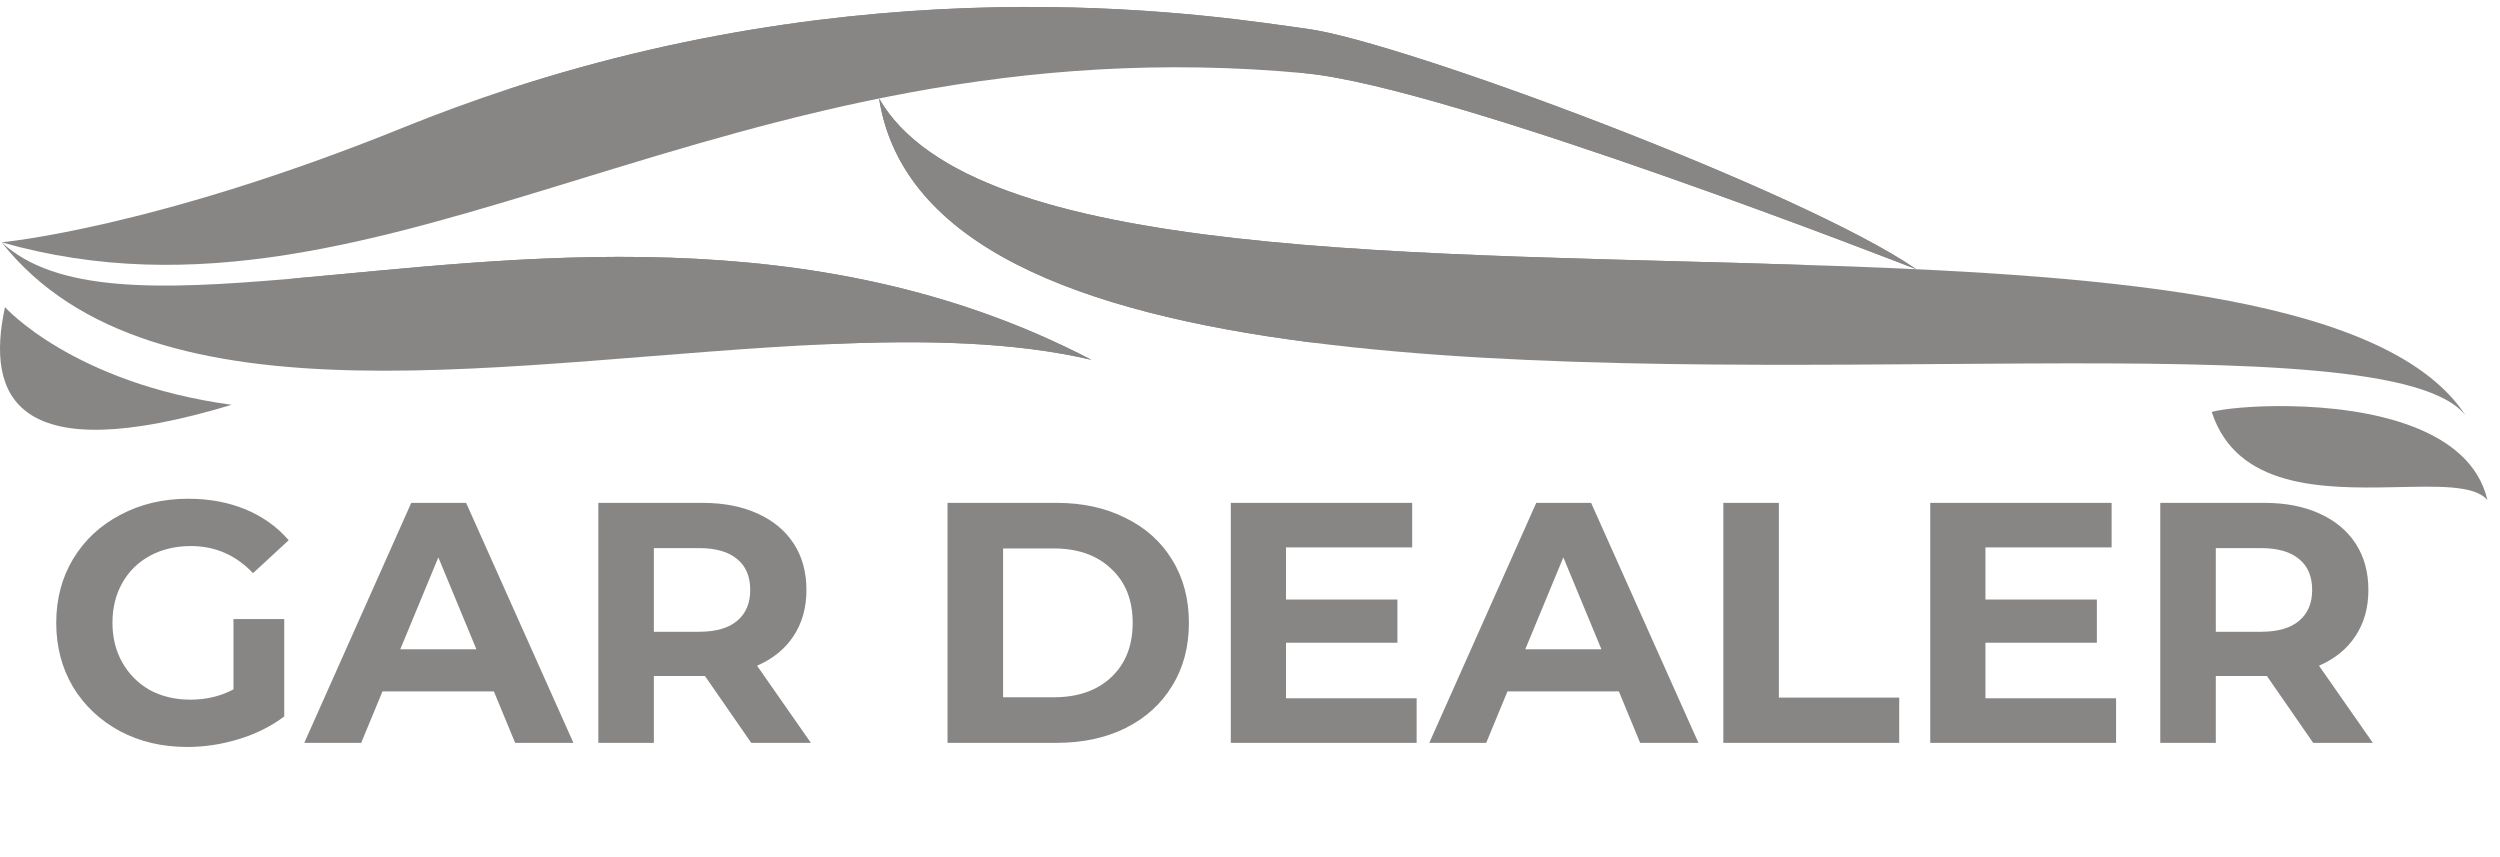 <svg width="175" height="60" viewBox="0 0 175 60" fill="none" xmlns="http://www.w3.org/2000/svg">
<path d="M16.344 43.336H19.896V50.152C18.984 50.84 17.928 51.368 16.728 51.736C15.528 52.104 14.32 52.288 13.104 52.288C11.36 52.288 9.792 51.92 8.4 51.184C7.008 50.432 5.912 49.4 5.112 48.088C4.328 46.76 3.936 45.264 3.936 43.6C3.936 41.936 4.328 40.448 5.112 39.136C5.912 37.808 7.016 36.776 8.424 36.04C9.832 35.288 11.416 34.912 13.176 34.912C14.648 34.912 15.984 35.16 17.184 35.656C18.384 36.152 19.392 36.872 20.208 37.816L17.712 40.12C16.512 38.856 15.064 38.224 13.368 38.224C12.296 38.224 11.344 38.448 10.512 38.896C9.68 39.344 9.032 39.976 8.568 40.792C8.104 41.608 7.872 42.544 7.872 43.6C7.872 44.64 8.104 45.568 8.568 46.384C9.032 47.2 9.672 47.84 10.488 48.304C11.32 48.752 12.264 48.976 13.32 48.976C14.44 48.976 15.448 48.736 16.344 48.256V43.336ZM34.572 48.4H26.772L25.284 52H21.3L28.788 35.2H32.628L40.14 52H36.06L34.572 48.4ZM33.348 45.448L30.684 39.016L28.02 45.448H33.348ZM52.587 52L49.347 47.32H49.155H45.771V52H41.883V35.2H49.155C50.643 35.2 51.931 35.448 53.019 35.944C54.123 36.44 54.971 37.144 55.563 38.056C56.155 38.968 56.451 40.048 56.451 41.296C56.451 42.544 56.147 43.624 55.539 44.536C54.947 45.432 54.099 46.12 52.995 46.6L56.763 52H52.587ZM52.515 41.296C52.515 40.352 52.211 39.632 51.603 39.136C50.995 38.624 50.107 38.368 48.939 38.368H45.771V44.224H48.939C50.107 44.224 50.995 43.968 51.603 43.456C52.211 42.944 52.515 42.224 52.515 41.296ZM66.328 35.2H73.96C75.784 35.2 77.392 35.552 78.784 36.256C80.192 36.944 81.28 37.92 82.048 39.184C82.832 40.448 83.224 41.92 83.224 43.6C83.224 45.28 82.832 46.752 82.048 48.016C81.28 49.28 80.192 50.264 78.784 50.968C77.392 51.656 75.784 52 73.96 52H66.328V35.2ZM73.768 48.808C75.448 48.808 76.784 48.344 77.776 47.416C78.784 46.472 79.288 45.2 79.288 43.6C79.288 42 78.784 40.736 77.776 39.808C76.784 38.864 75.448 38.392 73.768 38.392H70.216V48.808H73.768ZM99.164 48.88V52H86.156V35.2H98.852V38.32H90.02V41.968H97.82V44.992H90.02V48.88H99.164ZM113.322 48.4H105.522L104.034 52H100.05L107.538 35.2H111.378L118.89 52H114.81L113.322 48.4ZM112.098 45.448L109.434 39.016L106.77 45.448H112.098ZM120.633 35.2H124.521V48.832H132.945V52H120.633V35.2ZM148.125 48.88V52H135.117V35.2H147.813V38.32H138.981V41.968H146.781V44.992H138.981V48.88H148.125ZM161.923 52L158.683 47.32H158.491H155.107V52H151.219V35.2H158.491C159.979 35.2 161.267 35.448 162.355 35.944C163.459 36.44 164.307 37.144 164.899 38.056C165.491 38.968 165.787 40.048 165.787 41.296C165.787 42.544 165.483 43.624 164.875 44.536C164.283 45.432 163.435 46.12 162.331 46.6L166.099 52H161.923ZM161.851 41.296C161.851 40.352 161.547 39.632 160.939 39.136C160.331 38.624 159.443 38.368 158.275 38.368H155.107V44.224H158.275C159.443 44.224 160.331 43.968 160.939 43.456C161.547 42.944 161.851 42.224 161.851 41.296Z" fill="#888585"/>
<path d="M61.535 6.891C63.153 17.226 75.609 21.883 91.649 23.953C122.735 27.96 167.284 22.208 172.602 29.098C167.284 20.922 148.438 19.288 127.665 18.586H127.573C99.57 17.632 68.083 18.342 61.535 6.891Z" fill="#888585"/>
<path d="M0.112 16.96C27.195 24.692 50.702 1.325 91.379 5.132C101.601 6.093 134.134 18.845 134.134 18.845C126.14 13.345 98.104 2.907 91.517 2.019C85.601 1.214 62.712 -2.675 35.465 6.278C35.458 6.278 35.458 6.278 35.452 6.278C33.092 7.061 30.699 7.926 28.28 8.909C10.794 15.991 0.112 16.96 0.112 16.96Z" fill="#888585"/>
<path d="M0.112 16.96C10.722 30.421 36.339 25.04 57.946 24.093C64.678 23.79 71.021 23.923 76.398 25.188C56.927 15.03 35.84 18.165 20.313 19.517H20.306C11.149 20.308 3.925 20.493 0.112 16.96Z" fill="#888585"/>
<path d="M154.821 28.832C156.556 34.199 162.643 34.206 167.58 34.103C170.61 34.044 173.22 33.933 174.12 35.005C172.931 29.852 165.706 28.529 160.349 28.433C157.785 28.381 155.655 28.61 154.821 28.832Z" fill="#888585"/>
<path d="M61.535 6.891C63.153 17.226 75.609 21.883 91.649 23.953C104.257 24.611 109.049 18.083 127.573 18.586C99.57 17.632 68.083 18.342 61.535 6.891Z" fill="#888585"/>
<path d="M35.471 6.277C52.674 3.247 67.649 0.57 91.386 5.132C101.608 6.093 134.14 18.845 134.14 18.845C126.147 13.345 98.111 2.907 91.524 2.019C85.608 1.214 62.719 -2.682 35.471 6.277Z" fill="#888585"/>
<path d="M20.313 19.517C33.23 19.251 37.029 24.515 57.946 24.086C57.946 24.086 57.946 24.086 57.946 24.093C64.678 23.79 71.021 23.923 76.398 25.188C56.927 15.03 35.84 18.165 20.313 19.517Z" fill="#888585"/>
<path d="M16.211 28.337C5.088 26.814 0.349 21.499 0.349 21.499C-1.018 27.819 1.111 32.891 16.211 28.337Z" fill="#888585"/>
</svg>
